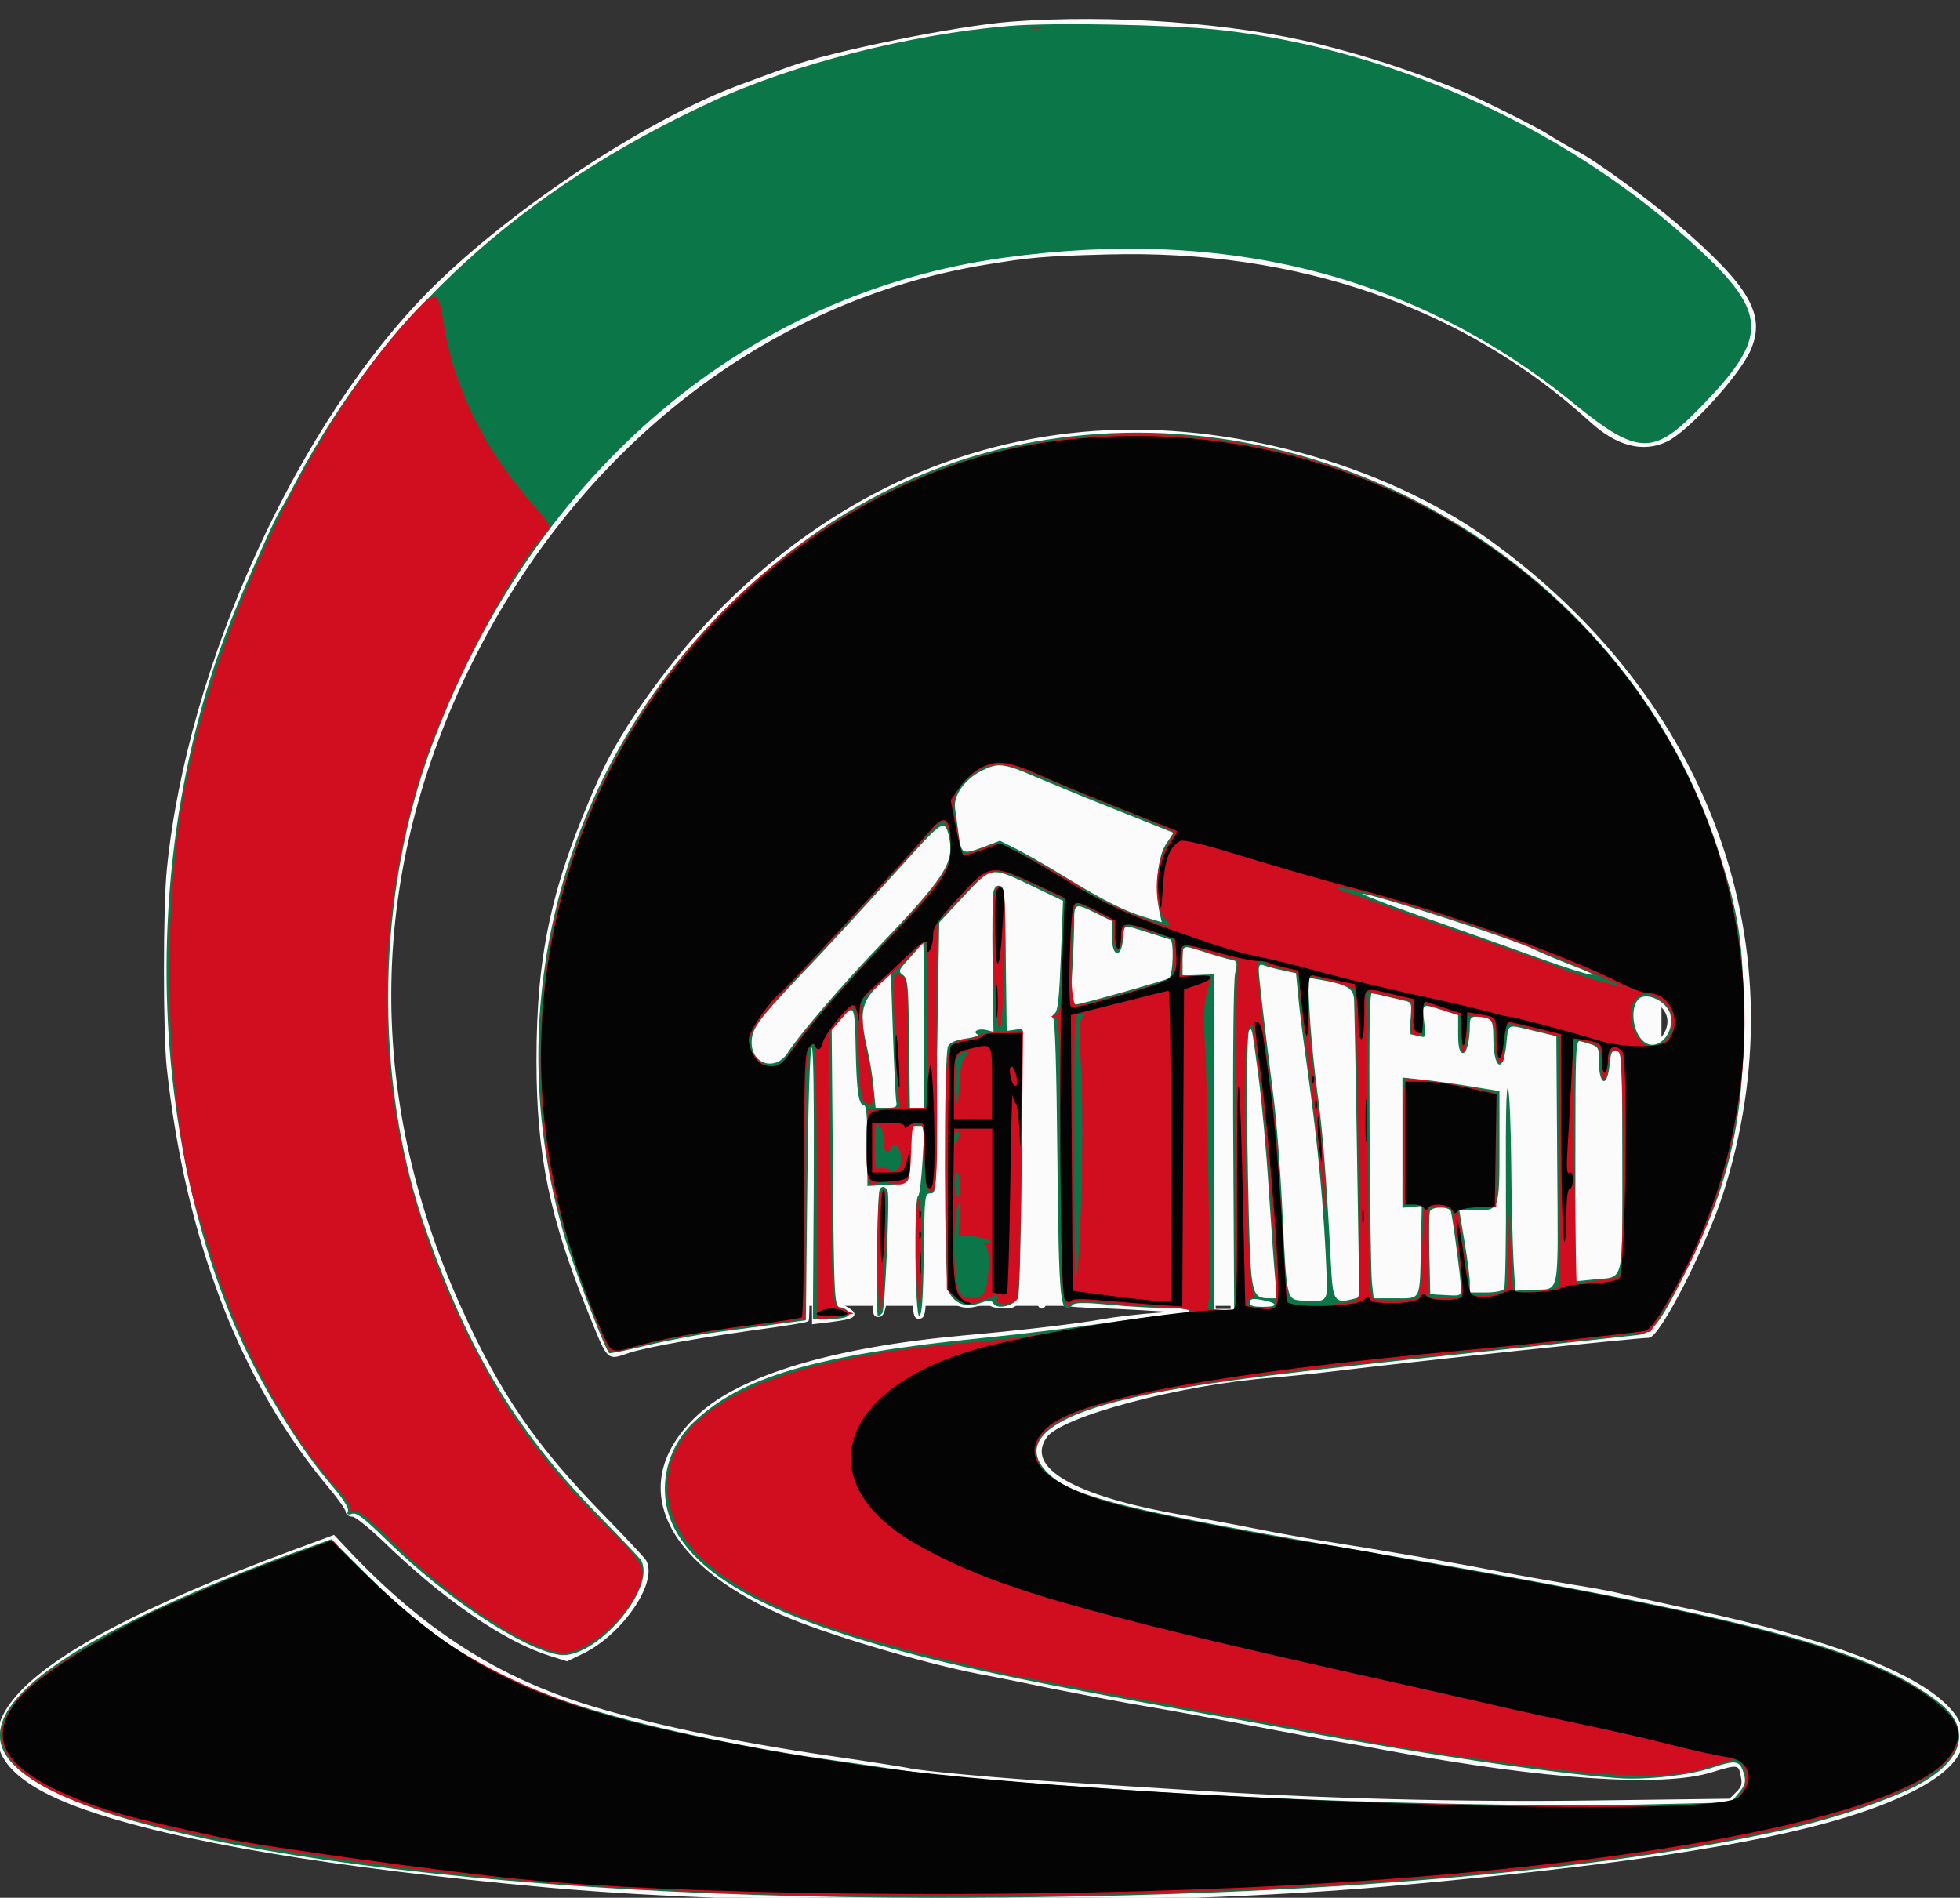 <?xml version="1.0" encoding="utf-8"?>
<!-- Generator: Adobe Illustrator 24.1.2, SVG Export Plug-In . SVG Version: 6.00 Build 0)  -->
<svg version="1.1" id="Layer_1" xmlns="http://www.w3.org/2000/svg" xmlns:xlink="http://www.w3.org/1999/xlink" x="0px" y="0px"
	 viewBox="0 0 668.6 647.4" style="enable-background:new 0 0 668.6 647.4;" xml:space="preserve">
<rect x="0" y="0" width="668.6" height="647.4" fill="#333333" stroke="none"/>
<style type="text/css">
	.st0{fill-rule:evenodd;clip-rule:evenodd;fill:#FBFBFB;stroke:#FBFBFB;stroke-width:0.725;}
	.st1{fill-rule:evenodd;clip-rule:evenodd;fill:#FBFBFB;stroke:#FBFBFB;}
	.st2{fill-rule:evenodd;clip-rule:evenodd;fill:#0B7647;}
	.st3{fill-rule:evenodd;clip-rule:evenodd;fill:#D10E20;}
	.st4{fill-rule:evenodd;clip-rule:evenodd;fill:#040405;}
</style>
<rect x="224.4" y="246.1" class="st0" width="342" height="199"/>
<path class="st1" d="M-225.6,311.9v540l540.3-0.3l540.3-0.3l0.3-539.8l0.3-539.8h-1081V311.9 M-225.1,312.4
	c0,297,0.1,418.4,0.3,269.7s0.1-391.7,0-540S-225.1,15.4-225.1,312.4 M-156.6,311.9v471h942v-942h-942V311.9 M344.9,7.9
	c-18.5,1.4-61.7,10.2-76,15.5c-3.9,1.4-10.6,3.9-15,5.5c-31.5,11.3-78.1,41.9-106,69.5c-45.5,45.1-83.6,128.4-90.5,198.3
	c-1.3,13.1-1.3,55.9,0,67.7c6.4,58.6,25.2,107.2,55.2,142.9c3.2,3.8,5.8,7.5,5.8,8.3c0,0.7,0.8,1.3,1.9,1.3s5.6,3.7,10.3,8.1
	c21,20.4,41.5,34.5,57.1,39.4l5.7,1.8l5.4-2.6c13.2-6.5,25.1-23.9,21.2-31c-0.5-0.9-6.7-7.5-13.9-14.9
	c-23.9-24.4-36.1-42.2-49.6-72.3c-32.7-73-31.3-148.1,4.1-219.5c36.5-73.6,100.9-123.7,175-136c15.7-2.6,19.8-3,42-3.6
	c65.1-1.8,122.1,18,165.1,57.2c9,8.2,17.7,10.5,25.7,6.7c7.2-3.4,24.5-22.3,28.3-30.9c5.2-11.9-0.2-21.2-24.7-42.4
	c-9.9-8.5-28.1-21.8-34.2-24.9c-2.6-1.3-7.1-3.9-9.9-5.7c-4.5-2.9-24.7-12.9-31.4-15.6c-16.6-6.6-30.8-11.2-46.5-15.1
	C421,8.3,379.1,5.3,344.9,7.9 M373.4,147.5c-47,3.3-89.8,23.4-126,59.2c-17,16.8-34.9,41.5-42.7,59.1c-16,35.9-21.2,59.4-21.2,96
	c0,32,4.5,53.7,17.6,85.8c6.9,16.9,5.9,15.9,13.5,13.4c6.1-2,25.2-5.4,48.8-8.6c6.3-0.9,11.7-1.8,12-2.1c0.3-0.3,0.4-20,0.3-43.7
	c-0.2-25.6,0.1-44.4,0.7-46.2c0.6-2,1,12.5,1,43.9l0.1,46.9l5.8-0.7c8.2-1,9.4-1.9,5.6-4.1l-3.1-1.8l-0.6-46.5l-0.6-46.5l2.7-3.3
	c1.5-1.8,2.9-3.3,3.3-3.3c0.3,0,0.9,7,1.2,15.6c0.4,10.5,1,15.9,1.8,16.4c0.8,0.5,1.1,4.4,1,12.8c-0.2,12.1,0.8,16.8,3.3,15.8
	c1.2-0.4,1.2,8.3,0.4,35.6c-0.2,7.3-0.1,7.8,1.8,7.5c2.3-0.3,3.8-16.3,3.3-34.8l-0.3-9.5l2.6-0.1c5.6-0.2,5.9-0.7,5.9-9.8
	c0-6.6,0.3-8.6,1.5-9c1.3-0.5,1.5,1,1.5,9.6c0,5.9-0.4,9.7-0.9,8.9c-1.6-2.5-2.2,4.9-2.1,25c0.1,20.3,0.2,21.1,2.6,20.2
	c1.1-0.4,1.4-4.4,1.4-20.9c0-19.3,0.1-20.4,1.9-20.4c2.9,0,3-1.3,3.3-48.8l0.3-44.3l8.2-8.7l8.2-8.7l4.8,1.3c2.6,0.7,8.1,3,12.2,5
	l7.5,3.8l-0.2,16.8c-0.2,17.6-0.5,19.3-3,21.3c-1.4,1.1-1.4,1.2,0.2,1.3c1.6,0,1.8,3,1.8,47.3c0,26,0.4,48.1,0.8,49.2
	c0.7,1.7,2.1,1.9,11.7,2.3c6,0.2,15.9,0.7,21.9,1.1l11,0.7l-11,0.8c-6,0.4-14.8,1.4-19.5,2.3c-8.5,1.5-27,3.7-47.3,5.5
	c-44,4-75.4,13.4-90,26.9c-24.1,22.3-12.8,49.2,28.3,67.4c14.5,6.4,47.9,16.4,67.5,20.2c4.4,0.8,15.9,3.1,25.5,5.1
	c9.6,1.9,24,4.7,32,6s24.8,4.5,37.5,6.9c12.7,2.4,24.8,4.7,27,5s10,1.7,17.3,3.1c53.5,9.9,93.8,12.6,110.3,7.4
	c9-2.8,9.7-2.7,10.5,1.6c0.6,3,0.3,4-1.7,6l-2.4,2.4l-46,0.6c-45,0.6-93.5-0.6-139.5-3.6c-8.5-0.5-26.3-1.7-39.5-2.5
	c-22.3-1.3-52-4-55.5-5c-0.8-0.2-12.8-2.1-26.5-4.1c-33.3-4.8-64.5-11.5-85-18.1c-30-9.7-54.7-25.8-79.2-51.7l-5.2-5.5l-14.3,5.3
	c-102.4,37.9-126.5,67.8-70.3,87.4c30.8,10.8,84.2,19.8,157.6,26.5c74.4,6.8,208.1,6.6,286.6-0.4c99.2-8.9,151-18.3,179-32.4
	c17.6-8.9,21.5-18.5,11.5-28.5c-11.6-11.6-40.8-22.6-85.6-32.3c-12.7-2.7-24.6-5.4-26.5-5.9s-9.3-1.9-16.5-3
	c-7.2-1.2-18.4-3.2-25-4.5c-12-2.4-37.8-6.9-57.5-10c-5.8-0.9-17-2.9-25-4.5s-18.8-3.6-24-4.5c-37.8-6.5-54.9-16.4-47.1-27.4
	c5.2-7.3,45.9-18.1,77.1-20.5c4.7-0.4,15.7-1.5,24.5-2.6c28.2-3.4,99.9-11,104-11c3.5,0,19-30.3,24.9-48.5
	c26.9-83.3-3.8-168.7-80.1-223.3C471.2,158.6,419.2,144.3,373.4,147.5 M334.6,263.5c-4.2,2.1-8.2,7.9-8.2,11.8
	c0,2.7,2,14.6,2.6,15.4c0.1,0.2,2.8-0.8,5.8-2.2l5.6-2.6l6.2,3.1c3.4,1.7,10.5,5.7,15.7,8.8c15.2,9.1,23.2,13.2,28.2,14.6l4.7,1.3
	l-0.7-2.7c-1.7-6.5-0.8-16.7,1.8-21.8l2.6-5l-13.6-5.3c-7.5-2.9-19.2-7.8-26.1-10.7C345.2,262,339.5,261,334.6,263.5 M295.6,309.1
	c-13.8,15-27.1,29.5-29.7,32.3c-7.8,8.3-8.5,9.4-8.5,14.1c0,3.5,0.5,4.7,2.5,5.9c3.7,2.4,5.6,1.5,10-4.7c6-8.3,16.8-20.8,29.7-34.4
	c12.8-13.4,21-22.9,22.7-26.2c1.9-3.7,1.3-14.3-0.8-14.3C321,281.9,309.4,294.1,295.6,309.1 M338.7,302.1
	c-0.4,0.7-0.7,12.1-0.6,25.3l0.2,24l-3.6-0.4c-3-0.4-3.5-0.2-3,1.2c0.5,1.2,0,1.6-1.6,1.6c-4.1,0-6.5,1.1-7.6,3.6
	c-1.8,4-1.5,78.4,0.3,82.9c1.9,4.6,5.4,6.2,10.6,4.8c2.2-0.6,4.2-0.7,4.5-0.2c0.3,0.5,2.3,0.9,4.4,0.9c6.6,0,6.4,1,6.8-50.4
	l0.3-45.9l-2.6,0.6l-2.6,0.6v-23.8c0-24-0.3-26.2-3.6-26.2C340.1,300.9,339.2,301.4,338.7,302.1 M367.1,318.1
	c-1.3,16.1-0.9,23.9,1.1,23.4c1-0.2,8.4-2.2,16.5-4.3l14.8-3.8v-6.2c0-6.2,0-6.2-3.2-6.9c-1.8-0.4-5.1-1.5-7.5-2.5l-4.3-1.8l0,2.2
	c0,4.5-1.2,6.7-3.5,6.7c-2.1,0-2.2-0.4-1.8-4.8l0.5-4.8l-5.1-2.7C367.6,308.9,367.8,308.8,367.1,318.1 M487.4,312.8
	c3,1,12.6,4.4,21.3,7.5c15.4,5.5,18.9,6.6,15.6,4.6c-2.6-1.5-35.1-12.7-38.9-13.3C483.2,311.2,484,311.6,487.4,312.8 M312.4,325.4
	c-1.2,1.9-3,4.1-4.1,4.9c-1.9,1.3-1.9,1.4-0.1,1.9c2.5,0.7,3.2,6.5,3.2,28.5c0,15.8,0.2,17.3,1.8,17.2c1.6,0,1.8-2,1.8-28
	c0-15.4-0.1-28-0.2-28C314.6,321.9,313.6,323.4,312.4,325.4 M404.4,326.2c0,1.4-0.3,3.2-0.6,4.1c-0.5,1.3,0.3,1.6,5,1.6h5.6
	l0.2,24.8c0.1,13.6,0,39.5-0.1,57.5l-0.3,32.8h6.1l-0.5-52.8c-0.3-30.3-0.1-55.6,0.4-59.4l0.9-6.7l-6.1-1.6
	C403.6,323.4,404.4,323.4,404.4,326.2 M429.9,332.2c0.3,1.7,1.2,9.4,2.1,17.1c0.9,7.7,2.2,18,3,23s2.1,22.3,3,38.5s1.7,30.1,2,30.8
	c0.8,2.2,12.5,1.7,12.5-0.5c-0.1-17.2-4.5-63.6-7.7-81.8c-0.9-5-1.9-12.8-2.2-17.4c-0.7-9.2-0.4-8.8-8.4-11.3l-4.8-1.5L429.9,332.2
	 M299.2,337.6c-4.9,5.1-5.3,7.3-3,18.4c1.1,5.2,2.3,12.3,2.7,15.7c0.7,6,0.8,6.3,3.6,6.3h2.9l-0.5-8.3c-0.3-4.5-0.8-14.5-1.2-22.1
	l-0.7-13.8L299.2,337.6 M447.7,347c0.3,7.4,1.5,20.6,2.7,29.4c2,15.8,3.4,31.7,4.6,54.8l0.6,11.8h6.8V411c0-17.5-0.3-41.3-0.7-52.9
	l-0.7-21l-5.6-1.3c-3.1-0.7-6.2-1.5-7-1.8C447.3,333.6,447.2,335.7,447.7,347 M467.7,374.3c0.4,19.3,0.7,42.4,0.7,51.4l0,16.3h14.7
	l0.6-6.1c0.4-3.4,0.6-10.2,0.6-15.1c0-8.9,0-9-2.4-8.4c-4.4,1.1-4.7-0.6-4.4-23.5l0.3-21.4l5.5,0.2c3,0.1,10.6,1,16.8,1.9l11.3,1.7
	l-0.3,20.6l-0.3,20.6l-6.3,0.3c-6,0.3-6.3,0.4-5.8,2.5c0.3,1.2,1.3,7.3,2.3,13.5l1.8,11.3h4.8c5.8,0,5.1,4.6,5.2-37.7
	c0.1-29.8,0.4-34.8,2.3-33c0.4,0.4,1,16.2,1.3,35.1s0.9,34.7,1.2,35c0.3,0.3,3.4,0.2,6.9-0.2l6.4-0.8v-83.8l-7.4-1.8
	c-9-2.2-9.1-2.1-9.1,5.2c0,6.1-0.8,7-4,5c-1-0.6-1.6-3.2-1.9-7.9c-0.4-6.6-0.5-7-3-7.5c-3.3-0.6-3-1.1-3.8,6.2
	c-0.6,5.6-0.9,6.2-2.8,5.9c-1.9-0.3-2.1-0.8-1.8-6.5c0.4-6.9,0.2-7.1-7.6-8.6l-3.3-0.6v11.2l-2.8-0.7c-3.9-1-4.6-2-3.3-4.5
	c2.7-5,1.1-7.2-6.4-9l-6.9-1.7L467.7,374.3 M558.3,343c-2.2,4,1.8,12.9,5.7,12.9c2.5,0,5.3-3.9,5.3-7.4
	C569.4,342.3,560.9,338.2,558.3,343 M426.8,395.6c0.4,46.2,0.4,46.2,5.3,46.2h2.5l-0.6-8.3c-0.3-4.5-1.3-18.6-2.2-31.3
	c-0.9-12.7-2.4-29.1-3.5-36.5l-1.9-13.5L426.8,395.6 M538.3,396.1c0.2,22.1,0.5,40.4,0.7,40.6c0.6,0.6,11.9-1.9,12.9-2.9
	c1.1-1.1,2.2-68.3,1.1-72.5c-1-3.9-2.3-2.8-3.1,2.5c-1.2,8.5-3.9,7.9-5-1.1c-0.7-5.6-1.7-6.8-6-6.8
	C538.2,355.9,538,369.6,538.3,396.1 M488.4,427.4v14.5h4c5.3,0,5.5-0.8,4-13.8c-1.7-15.1-1.8-15.2-5.2-15.2h-2.9V427.4 M354.4,444.4
	c0,0.8,0.5,1.5,1,1.5s1-0.7,1-1.5s-0.5-1.5-1-1.5S354.4,443.5,354.4,444.4 M428.4,444.9c0.8,0.5,2.6,0.9,4,0.9l2.5-0.1l-2.5-0.8
	C428.6,443.6,426.5,443.6,428.4,444.9"/>
<path class="st2" d="M343.9,8.9c-33.4,2.8-73.5,13-100.9,25.7c-65.4,30.2-111.7,72.5-142.1,129.8c-2.6,5-5.1,9.5-5.5,10
	c-1.4,1.9-11.3,24.1-16.5,37C50,283.7,49.4,373.9,77.5,445.9c8.2,21.1,22.2,44.9,35.3,60.4c4.3,5,6.3,8.2,5.9,9.2
	c-0.5,1.2-0.1,1.4,1.4,0.9c1.6-0.5,4,1.4,11.7,8.9c20,19.6,46.3,37.2,58.9,39.2c12.3,2,33.8-23.1,27.8-32.5c-0.5-0.7-6.5-7-13.3-14
	c-28.5-28.9-45-56-59.9-98.3c-18.1-51.5-17.1-115.3,2.7-167.2c35.1-92,106.6-152.5,194.6-164.6c76.1-10.5,140.8,6.1,194.6,50
	c21,17.1,26.7,17.4,41.4,2.5c25.8-26,25.3-33.7-3.4-59.3c-43.3-38.6-101.8-64.6-159.3-70.9C398.7,8.4,358.6,7.6,343.9,8.9
	 M361.1,149.4c-42.8,5.8-80.2,25-113.8,58.4c-56.6,56.3-77.4,138.1-54.5,214.8c3.1,10.3,13.5,37.5,15,39c0.2,0.2,5.8-0.9,12.3-2.5
	c6.5-1.6,17.7-3.8,24.8-4.7c7.1-1,16.8-2.2,21.5-2.9l8.5-1.1l0.5-46.5c0.3-28.4,0.9-46.5,1.5-46.5c0.6,0,0.8,17.5,0.7,46.3
	l-0.3,46.3l4.3,0c6.5,0,9.1-0.9,7.7-2.6c-0.6-0.8-1.8-1.4-2.5-1.4c-2.2,0-2.3-2.1-2.7-49.6l-0.4-45.1l3.3-3.8
	c4.4-5.1,4.6-4.7,4.9,10.5c0.3,14.3,1,19,2.8,19c0.8,0,1.2,3.9,1.2,13.8v13.8l6.5-0.4c8.5-0.5,8,0.2,8-10.7c0-9.4,0-9.4,2.5-9.4h2.5
	l-0.7,11.8c-0.4,6.5-1,11.9-1.5,12.1c-1.5,0.6-1.1,41.4,0.4,40.9c0.9-0.3,1.3-5.6,1.5-21.1c0.3-19.8,0.3-20.7,2.3-20.7
	c1.9,0,2-0.8,2.1-23.8c0-13.1,0.3-33.9,0.5-46.2l0.4-22.4l8.3-8.9c9.8-10.5,9.1-10.4,24.5-3l9.4,4.5l-0.7,18.7
	c-0.6,14.8-1,18.9-2.2,19.8c-0.8,0.6-1,1.3-0.5,1.5c0.7,0.2,1.2,16.7,1.5,47.5c0.5,50.3,0.9,54.6,5.3,50.3c0.8-0.8,4.4-0.8,12.5,0
	c6.3,0.6,14.8,1.1,19.1,1.1c10.1,0,10.8,1.5,1,2.4c-4.2,0.4-15.2,1.8-24.2,3.1c-9.1,1.3-25.7,3.4-37,4.5
	c-59.3,5.9-85.1,13.5-101.4,29.6c-9.1,9.1-11.8,23.1-6.5,34.4c10.4,22.4,49,38.9,125.9,54c14,2.8,57.1,10.8,69.5,12.9
	c2.8,0.5,11.1,2,18.5,3.4c41.2,7.8,86.1,14.4,108.5,16.1c9.6,0.7,24.6-1,32.2-3.6c7.4-2.5,9.1-2.4,10.3,0.7c1.4,3.8,1.2,5-1.5,8.2
	l-2.5,3l-31.3,0.7c-40.9,0.9-118.5-1.2-166.3-4.4c-58.8-4-70.1-5-86.5-7.5c-5.2-0.8-17.6-2.6-27.5-4c-9.9-1.4-29.3-4.9-43-7.9
	c-55.8-12.1-80.6-24.4-111.9-55.8l-10.9-10.9L96,531.2C26.3,557.5-6.1,579.8,0.9,596.6c12.2,29.1,148.1,50.8,318.5,50.8
	c119.3,0,221.6-8.1,288-22.9c15.8-3.5,31.4-8.5,42.8-13.6c19.3-8.7,23.6-20.7,10.9-30.4c-23.8-18.2-64.4-28.8-196.7-51.5
	c-78-13.4-97.8-18.2-106.1-25.7c-10.9-9.8-2.8-18.7,23.1-25.3c19.4-4.9,43.4-8.3,111.5-15.5c42.1-4.5,61.9-6.6,66-7.1
	c4.9-0.6,7.7-4.4,16.8-22.9c14.2-28.9,19.2-50.6,19.1-84c0-26.4-1.5-36.4-8.7-58.5C556.2,197.1,458.5,136.1,361.1,149.4
	 M334.9,262.9c-5.9,3-9.8,8.6-9.1,13c0.3,1.9,0.8,5.9,1.2,8.8c0.9,6.7,1.3,6.9,8.3,4.3l5.8-2.2l5.4,2.7c3,1.5,10.4,5.7,16.4,9.4
	c13.9,8.5,20.5,11.8,27.7,14l5.7,1.7l-0.7-3.1c-1.7-7.8-0.8-18.9,2-23.3l2.7-4.1l-3.7-1.5c-2-0.8-10.5-4.2-18.8-7.5
	c-8.3-3.3-19.4-7.9-24.6-10.1C342.3,260.3,340.5,260.1,334.9,262.9 M311.4,291.1c-21.1,23.2-28,30.8-39.4,42.7
	c-13.4,14.2-15.6,17.2-15.6,21.8c0,7.7,8.3,9.9,12.4,3.4c3.6-5.7,18.4-23,30.5-35.6c22.9-23.9,26.3-29.1,24.5-37.6
	C322.5,279.5,321.6,279.9,311.4,291.1 M338.9,304.1c-0.3,1.3-0.5,12.6-0.3,25.1l0.3,22.8l-2.3-0.6c-2.7-0.7-5,0.4-3.2,1.5
	c0.7,0.4-1.1,1-3.9,1.4c-3.5,0.5-5.4,1.3-6.1,2.6c-1.5,2.9-1.4,80.2,0.2,83.6c1.9,4.2,5.8,5.7,10.5,4.1c3.4-1.2,4-1.2,4.8,0.1
	c1.4,2.2,7.4,0.7,8.4-2.2c0.5-1.2,1-22.3,1.2-46.9l0.3-44.7l-2.7,0.4l-2.7,0.4l-0.3-24.6c-0.2-22.3-0.4-24.6-2-24.9
	C340.1,301.9,339.3,302.6,338.9,304.1 M473.4,308.5c5.2,1.9,15.3,5.5,22.5,8s20.6,7.3,29.8,10.6c17.2,6.2,24.4,7.5,9.5,1.8
	c-4.6-1.8-9.9-4-11.8-5c-6.8-3.4-55.5-19.2-58.7-19C464.3,304.9,468.2,306.5,473.4,308.5 M366.4,315.2c0,3.5-0.3,11.2-0.7,17.1
	l-0.7,10.8l3.4-0.7c5.4-1.2,29.9-8.2,30.4-8.7c1.4-1.4,1.7-12.8,0.4-13.2c-2.7-0.8-5.3-1.7-8-2.5c-8.3-2.7-7.8-2.8-8.1,2.1
	c-0.5,7-3.8,6.6-3.8-0.5v-5.4l-5.5-2.7C366.5,307.9,366.4,308,366.4,315.2 M314.4,321.6c0,0.4-1.8,2.8-4.1,5.2
	c-3.8,4.2-4,4.5-2.3,5.8c1.7,1.2,1.9,3.4,2.1,23.3l0.3,22h4.9v-28.5c0-15.7-0.2-28.5-0.5-28.5S314.4,321.2,314.4,321.6 M403.4,327.8
	v5l5.3-0.2l5.3-0.2v114.5h7l-0.3-55.2c-0.2-31.5,0.1-57,0.6-59.5c0.9-4.2,0.8-4.4-1.7-4.9c-1.4-0.3-5.3-1.4-8.6-2.5
	C403.1,322.3,403.4,322.1,403.4,327.8 M429.4,330.9c0,2.3,1.8,17.8,5,43c1.1,8.5,2.4,25.7,3,38.2c1.5,31.5,1.4,31.2,6.9,31.6
	c8.2,0.6,8.6,0.2,8.3-7.5c-0.9-23.1-2.8-44.3-6.8-72.8c-1.3-9.3-2.7-20.2-3-24.2l-0.7-7.2l-4.6-1c-2.5-0.5-5.4-1.3-6.4-1.7
	C429.8,328.8,429.4,329.2,429.4,330.9 M299.2,336.6c-5.5,5.5-6.1,9.5-3.3,21.4c0.8,3.5,1.8,9.3,2.1,13.1l0.7,6.8h3.7
	c3.3,0,3.7-0.2,3.3-2.3c-0.2-1.2-0.7-11.6-1.1-23l-0.7-20.8L299.2,336.6 M446.8,346.4c0.4,7.1,1.6,19,2.6,26.4
	c1.8,12.6,3.1,29.7,4.6,58.2c0.6,12.7,1.2,13.7,7.3,12.2l2.4-0.6l-0.8-49.1c-0.4-27-0.9-50.7-1-52.6c-0.2-3.8-2.6-5.2-11.7-6.7
	l-4.1-0.7L446.8,346.4 M467.2,385.6c0.1,25.7,0.5,49.1,0.8,52l0.6,5.3h7.4c8.9,0,8.3,1.2,8.7-18l0.3-13.5l-3.3,0.3l-3.3,0.3v-44.4
	l6.8,0.7c3.7,0.4,11.1,1.4,16.5,2.3l9.8,1.6v18.4c0,22.1,0,22.3-7.9,22.3h-5.8l1.8,10.8c1,5.9,1.8,12.2,1.8,14l0,3.2h5.4
	c3.3,0,5.8-0.5,6.3-1.3c0.4-0.7,0.7-16.8,0.6-35.8c-0.1-21.4,0.1-33.7,0.7-32.5c0.5,1.1,1,12.6,1.1,25.5s0.5,28,0.8,33.5l0.6,10
	l5.5-0.3c10-0.6,9.1,4.4,8.8-43.9l-0.3-42.6l-7.9-1.9c-9.3-2.2-8.4-2.7-9.2,5c-1.1,10.1-4.4,8-4.4-2.8c0-6.2-0.7-7-5.6-7
	c-2,0-2.4,0.5-2.4,2.8c0,5.8-1.2,10.1-2.6,9.6c-1-0.4-1.4-2.4-1.4-6.7v-6.2l-5.3-1.7c-7.2-2.3-7-2.4-6.3,3.9c0.6,5.5,0.6,5.6-1.6,5
	c-1.3-0.3-2.5-0.6-2.9-0.6c-0.3,0-0.4-2.5-0.1-5.5c0.4-5.3,0.4-5.5-2.4-6.1c-2.1-0.5-4.3-1-6.4-1.5c-1.9-0.5-4-0.9-4.5-0.9
	C467.2,338.9,467,354.8,467.2,385.6 M558.7,341.1c-3,3.7-1.3,12.6,2.9,14.8c4.5,2.4,9.7-3.8,8.2-9.8
	C568.6,341.4,561.1,338,558.7,341.1 M426.1,351.5c-0.9,0.9-0.9,31.3-0.1,63.4c0.7,26.7,1.1,28,7,28h2.6l-0.6-6.8
	c-0.4-3.7-1.3-17.3-2.2-30.3c-0.8-12.9-2.4-30.3-3.5-38.5C427,350,427.1,350.5,426.1,351.5 M537.4,395.9v41.2l6-0.6
	c10.9-1.1,10,2.7,10-40.1c0-35.7-0.1-37.4-1.9-37.8c-1.6-0.4-2,0.2-2.4,4.4c-0.8,8.4-3.7,7.4-3.7-1.3c0-4.9,0.2-4.7-6.3-6.5
	C537.5,354.8,537.4,357.2,537.4,395.9 M300,406.1c-0.8,2.6-1.3,42.8-0.5,42.8c0.4,0,1.1-0.5,1.5-1c0.9-1.4,2.6-39.6,1.8-41.5
	C302.1,404.5,300.5,404.4,300,406.1 M487.8,413.2c-0.3,0.7-0.4,7.4-0.2,14.8l0.3,13.5l5.3,0.3c4.9,0.3,5.2,0.2,5.2-2
	c0-3-2.9-24.9-3.5-26.6C494.3,411.5,488.5,411.5,487.8,413.2 M426.4,444.3c0,1.2,1.1,1.5,4.7,1.5c5.3,0,4.8-1.4-1-2.4
	C427.2,442.9,426.4,443.1,426.4,444.3"/>
<path class="st3" d="M351.7,9.6c1,0.3,2.5,0.3,3.5,0c1-0.3,0.2-0.5-1.8-0.5S350.7,9.3,351.7,9.6 M143.2,104.6
	C108.4,140.3,73.6,212,62.8,269.9c-8.3,44.6-6,111.6,5,145.1c0.3,0.8,2.4,7.5,4.7,14.8c8.9,28.5,25.9,59.8,41.9,77.4
	c2.8,3,5,6.3,5,7.2c0,1.1,0.5,1.5,1.6,1.1c1.1-0.4,4.6,2.4,11.3,9c21.1,20.9,49,39.3,59.8,39.3c9,0.1,24.1-14,26.9-25.1
	c1-4-1.4-7.7-12.1-18c-15.1-14.6-29.4-32.5-37.9-47.4c-38.4-66.9-47.1-136.7-25.9-207.7c7.7-25.8,30-69.5,42.6-83.3
	c2.6-2.8,2.6-2.6-4.4-10.7c-16.6-19.1-26.9-40.4-30.1-62.2C149.7,99.9,148.5,99.1,143.2,104.6 M371.4,148.8
	c-85.5,7.2-158.4,71.6-181,160.1c-7,27.5-8,65.8-2.3,93.9c3,14.8,16.8,54.7,20.2,58.3c0.4,0.4,2.9,0,5.7-0.8
	c9.7-2.9,22.7-5.5,38.3-7.4c8.6-1.1,17.2-2.2,19-2.5l3.3-0.6v-45c0-43.5,0.3-48.9,3-48.9c0.6,0,1,17.5,1,47v47l2.3-0.1
	c1.2,0,4-0.4,6.3-0.9l4-0.8l-3.3-1.4c-4.3-1.8-4,1.2-4.6-49.8l-0.5-44.4l4.1-4.9c5.3-6.3,5.4-5.9,6,12.6c0.5,14.8,0.9,16.6,4.3,16.6
	c1.2,0,0.3-10.2-1.7-18.5c-0.7-2.8-1.2-7.8-1.3-11.3l-0.1-6.3l5.5-4.6c3-2.5,7.9-7,10.8-9.9c2.9-2.9,5.4-5.3,5.5-5.3
	c0.1,0,0.3,12.8,0.5,28.5l0.2,28.5h-7v-22c0-20.7-0.1-22-1.9-23c-1.4-0.7-2.1-0.7-2.6,0.1c-0.7,1.1,0.2,28.7,1.2,39.1l0.6,5.7
	l-5.4,0.3l-5.4,0.3l-0.3,10c-0.4,13.3,0.2,16.9,2.8,15.5c1.1-0.6,3.1-0.8,4.5-0.4c6.5,1.6,7.4,0.3,7.7-10.3c0.3-9,0.4-9.7,2.3-9.7
	c1.9,0,2,0.8,2.3,11.2c0.2,8.4,0.6,11.3,1.7,11.7c2.4,0.9,2.8-4.6,2.5-35.8c-0.2-16.5-0.2-35.9-0.1-43l0.2-13l8.6-8.9
	c10.2-10.5,10.2-10.6,25.5-3.4l9.6,4.5l-0.4,15.4c-0.6,20.1-1,23.6-3.2,24.2c-1.6,0.4-1.6,0.5,0,0.6c1.6,0.1,1.7,3.5,2,48.1
	c0.3,49,0.5,52.1,4,49.3c0.8-0.6,3.8-0.7,8.3-0.2c3.8,0.4,12.8,1.1,19.8,1.5c14.3,0.8,17.1,2,7,2.9c-6.3,0.6-27.7,3.7-48.8,7
	c-5,0.8-15.1,1.9-22.5,2.5c-69.1,5.6-104,23.2-101.8,51.4c1.5,18.2,19.7,33.3,55.1,45.5c15,5.2,50,14.2,68.2,17.6
	c7.7,1.4,22.3,4.2,32.5,6.1s22.1,4.1,26.5,4.9c14.8,2.6,51.9,9.6,59,11c3.8,0.8,21.6,3.6,39.5,6.1c40.3,5.8,60.2,6.5,73,2.5
	c4.1-1.3,8.2-2.5,9.1-2.8c5.2-1.5,6.8,8.8,2,12.8l-2.9,2.4l-49.9,0.2c-47.6,0.2-101.8-1.3-139.9-3.9c-46-3.1-54.1-3.8-75.5-5.9
	c-31.6-3.1-84.8-12.1-108-18.2c-42.3-11.2-72.9-28.8-97-55.7l-6.1-6.8l-17.7,6.7c-16.2,6.1-21.3,8.2-38.4,15.6
	c-6.7,2.9-25,12.6-32.8,17.4c-41.1,25.3-29.2,45.1,35.9,59.4c40.1,8.8,102.1,16.9,150.1,19.5c45.4,2.5,65,3,110.5,3
	c188.4,0,333.9-21.4,346.2-50.8c2.1-5,0.8-8.5-5.1-13.9c-20.6-18.8-70.1-31.4-225.6-57.7c-63.5-10.7-83-17.6-83-29.3
	c0-14.9,33.2-22.5,149.5-34.3c16.5-1.7,36.7-3.8,45-4.8l15-1.8l5-8c28.3-45.6,35-105.6,17.5-157.8
	C555.9,200.2,465.2,140.9,371.4,148.8 M333.3,263.1c-7,4.7-9.1,9.4-7.5,16.2c0.8,3.3,1.5,7.2,1.5,8.7c0,3.8,1.2,4.1,6.5,1.8
	c2.6-1.1,5.7-2,6.9-2c2,0,25.3,12.6,28.7,15.5c3.6,3.2,25.3,12.5,29.1,12.5c0.8,0,0.5-0.7-0.8-2c-4.3-4-4.1-18.4,0.3-25.3
	c1.3-2,2.4-4.1,2.4-4.5c0-0.4-7.3-3.7-16.3-7.2c-8.9-3.5-21.3-8.6-27.6-11.3C343.4,260.1,338.6,259.6,333.3,263.1 M314.9,286.6
	c-6.9,7.9-21.1,23.3-41.6,45.3c-19,20.3-20.5,23.4-14.6,29.7c3.6,3.9,7.5,2.7,11.3-3.4c3.5-5.6,12.8-16.4,30.9-35.8
	c23.9-25.6,26.3-29.9,22.5-39.9C322,278.8,321.5,279.1,314.9,286.6 M339,306.4c-1.2,7.7,0.5,44.5,2,44.5c1.3,0,2.6-40.9,1.4-45.9
	C341.4,300.8,339.7,301.5,339,306.4 M457.4,303.6c5.3,2,40.1,14.3,53,18.7c8.5,2.9,18.3,6.5,21.8,7.9c3.5,1.4,8.9,3.3,12,4.1
	c3.1,0.8,6.6,1.7,7.7,2.1c5.8,1.8-7.7-4.4-21.8-10.1c-23.3-9.4-32.1-12.4-61.2-20.9C462,303.2,453.1,301.9,457.4,303.6 M366.1,313.1
	c-1.4,11.4-0.8,29.8,1,29.8c2.2,0,11.8-2.5,23.6-6.1l9.8-3v-13.5l-7.3-2.3c-4-1.3-7.8-2.5-8.4-2.8c-0.7-0.3-1.4,1.3-1.8,4.1
	c-0.9,6.1-3.1,6-3.1-0.2v-4.8l-6-3.2C366.3,307.1,366.8,307,366.1,313.1 M403.4,325.2c0,1.7-0.3,4.2-0.6,5.4
	c-0.6,2.1-0.3,2.3,5.1,2.3c5.1,0,5.6,0.2,5,1.8c-2.1,5.2-2.6,10.6-1.9,21.3c0.4,6.3,0.9,24.1,1.1,39.5c0.2,15.4,0.5,31.6,0.6,36
	c0.1,4.4,0,9.6-0.3,11.5l-0.5,3.5l4.8,0.3l4.8,0.3v-56.9c0-31.3,0.3-58.3,0.6-60.1c0.5-2.7,0.3-3.1-1.5-3.1c-1.1,0-5.5-1.1-9.6-2.4
	l-7.5-2.4L403.4,325.2 M429.1,328.6c-0.6,0.9,2.8,32.2,4.8,45.3c0.8,5.2,2.2,21.7,3,36.5c0.8,14.8,1.8,29,2.2,31.4l0.6,4.4l8.6-0.7
	c13.9-1.1,14.9-1.4,15.3-4.4c0.5-4-0.8-103.2-1.5-103.8c-0.4-0.4-14.1-4.3-15.5-4.4c-0.9-0.1,0,22.4,1.3,31.5
	c2.7,19.5,4.4,37.8,4.3,44c-0.1,4.4-0.3,5-0.5,2c-1.2-13-5.6-50.4-6.8-58c-0.8-5-1.5-11.6-1.5-14.7c0-6.2,0.1-6.1-7.3-7.4
	c-2.1-0.4-4-1.1-4.3-1.6C431.2,327.7,429.7,327.6,429.1,328.6 M466.6,389.9c0.3,44.9,0.5,52.2,1.8,53.1c1.5,1,14.6,0.7,15.6-0.4
	c0.3-0.3,0.8-7.5,1.1-16.1l0.6-15.5l-3.4-0.3l-3.4-0.3l-0.3-16c-0.2-8.8,0-18.4,0.3-21.3l0.6-5.3l5.2,0.6c8.1,0.9,17.8,2.5,21.9,3.6
	l3.8,1v38.9h-6.5c-3.6,0-6.5,0.4-6.5,0.9c0,0.5,0.9,6.9,2,14.3c1.1,7.3,2,13.7,2,14.1c0,1.1,7.4,0.9,10.4-0.2c2.6-1,2.6-1,2.7-14.3
	l0.2-13.3l0.7,13.5c0.4,7.4,0.7,13.7,0.8,13.9c0.3,0.7,14.5-0.8,15.3-1.7c0.5-0.5,0.7-19.9,0.6-43.2l-0.3-42.3l-8.5-2.3
	c-4.7-1.3-8.8-2.3-9.3-2.3c-0.4,0-0.8,3.1-0.8,6.9c0,5.8-0.3,6.9-1.5,6.4c-1.1-0.4-1.5-2.2-1.5-6.8c0-7-0.8-8.2-6-8.7l-3.5-0.3
	l-0.3,6.3c-0.4,8.2-2.2,8.1-2.2,0v-6.3l-6.5-2.1l-6.5-2.1v5.4c0,4.8-0.2,5.4-2,5.4c-1.8,0-2-0.6-1.8-5.7l0.3-5.7l-5.3-1.2
	c-2.6-0.6-5.2-1.2-7.8-1.8l-2.6-0.6L466.6,389.9 M558.1,340.7c-4.2,4.6-0.3,16.2,5.3,16.2c8.3,0,9.9-12.4,2-16.5
	C561.6,338.4,560.1,338.5,558.1,340.7 M366.4,391c0,24.8,0.2,45,0.5,44.7c1.7-1.7,3-52.5,1.8-72.8c-0.7-11.5-0.5-14.7,0.5-15.8
	c1.1-1.1,1-1.3-0.7-1.3C366.4,345.9,366.4,346,366.4,391 M425.1,356.6c-1.4,14.5,0.5,81,2.4,84.5c0.7,1.2,0.6,1.7-0.3,1.5
	c-0.7-0.1-1.4,0.5-1.6,1.5c-0.3,1.5,0.4,1.8,4.7,1.8h5.1l0-5.3c0-11-4-61.9-6-75.3c-1.1-7.7-2-14.3-2-14.8c0-0.4-0.4-0.8-0.9-0.8
	C426.1,349.9,425.4,352.9,425.1,356.6 M334.2,353.1c-0.1,0.4-2.3,1.1-4.7,1.5c-7.2,1.2-7.1,0.3-6.8,45.6l0.3,39.8l2.8,2.4
	c3.3,2.8,5.1,3,10,0.9c2-0.8,3.9-1.5,4.2-1.5c0.4,0,0.4,0.7,0.1,1.5c-0.9,2.3,5.9,2.1,7-0.3c0.5-1,1.1-21.9,1.4-46.5l0.5-44.8
	l-7.2,0.3C337.7,352.2,334.3,352.7,334.2,353.1 M537,396c0.4,22.8,0.7,41.4,0.8,41.5c0.5,0.5,14-1.6,14.6-2.2
	c1.7-1.7,1.6-75.3,0-76.4c-2.5-1.6-3.5-0.5-3.8,4.1c-0.5,6.7-2.2,7.3-2.2,0.7c0-6.3-1-7.6-6.4-8.5l-3.6-0.6L537,396 M326.6,360.6
	c-1.1,2-1.3,16.5-0.3,15.8c0.4-0.2,0.8-3.5,1-7.2c0.2-4.5,0.8-7.4,1.9-8.6c1.5-1.6,1.5-1.8,0-1.8
	C328.2,358.9,327.1,359.7,326.6,360.6 M298.4,390.9c0,7.2,0.2,8.2,1.6,7.6c0.9-0.3,2.2-0.2,2.9,0.4c2.2,1.8,4.5,0,4.5-3.5
	c0-3.7-2.4-6.6-3.4-4c-1.1,2.9-2.6,1.5-2.6-2.4c0-2.2-0.6-4.4-1.5-5.1C298.6,382.8,298.4,383.7,298.4,390.9 M325.5,388.6
	c0.1,2.4,0.2,2.5,0.9,0.8c1.2-2.7,1.2-3.5,0-3.5C325.9,385.9,325.4,387.1,325.5,388.6 M325.6,403.1c-0.1,1.8,0.2,3.9,0.8,4.8
	c0.7,1.1,1,0.2,1-3.3C327.4,399.3,325.9,398.1,325.6,403.1 M300,408.1c-1,3.7-0.7,40.3,0.3,39.2c1.3-1.4,2.6-41.5,1.3-41.5
	C301.1,405.9,300.4,406.9,300,408.1 M312.5,424.6c0,8.7,0.4,17.5,0.9,19.8c0.6,2.7,0.9-2.5,0.9-15.8c0.1-12.6-0.2-19.8-0.9-19.8
	C312.8,408.9,312.4,414.7,312.5,424.6 M325.9,416.4c-1,9-0.1,22.9,1.5,24.9c1.6,1.9,6.4,2.1,8,0.2c1.8-2.2,2.6-14.3,1.1-16.1
	c-1-1.2-1-1.5,0.1-1.5c3.4,0-1-1.9-5.1-2.2l-4.5-0.3l0.3-5.8C327.7,407.8,326.7,408.3,325.9,416.4 M487.4,427.4v15.5h11v-5
	c0-2.7-0.5-8.3-1.1-12.3c-0.6-4-1.3-8.7-1.5-10.5c-0.4-3-0.7-3.3-4.4-3.3h-4V427.4"/>
<path class="st4" d="M359.9,150.5c-62.5,7.9-122.9,53.2-153.1,114.9c-29.3,59.8-29.6,126.3-1.1,189.8c2.8,6.3,3,6.4,10.3,4.3
	c8.7-2.6,23.8-5.4,40.5-7.5c8.9-1.1,16.6-2.3,17-2.6c0.5-0.3,0.8-20.6,0.8-45.3c0-39.1,0.2-45,1.6-46.7c1.1-1.4,1.7-1.6,2.1-0.7
	c0.8,2,2.1,1.5,2.7-1.1c0.7-3,8.6-12.7,10.2-12.7c0.7,0,1.4,1.5,1.7,3.3c0.3,2.8,0.4,2.7,0.6-1c0.1-3.7,0.8-4.8,4.8-8.5
	c2.6-2.3,7.5-6.8,10.8-10c6.9-6.4,7.5-6.7,7.5-3.5c0,1.8,0.2,2,1,0.8c0.5-0.8,1-3,1-4.9c0-2.8,1.4-4.9,8.2-12.4
	c11.2-12.3,11.2-12.3,28.5-4.2l8.2,3.8l-0.7,19c-1.4,35.6-0.9,116,0.7,117.9c0.9,1.1,1.6,1.3,2.1,0.6c0.5-0.8,3.8-0.8,11.6-0.1
	c6,0.5,14.4,1.2,18.7,1.5l7.7,0.5l0.3-54.1l0.3-54.1l3.9-1.3c6.8-2.3,6.9-3.8,0.3-3.3l-5.8,0.4l0.3-5.6c0.3-6.5-0.6-6.3,13.3-2.6
	c5.5,1.5,11.3,2.7,12.9,2.7c1.6,0,3.4,0.3,4,0.6c0.6,0.4,3.1,1.1,5.6,1.7l4.5,1l0.7,7c1.8,18,2.6,19.9,2.7,6.6
	c0.1-12.3,0.1-12.4,2.4-11.8c1.2,0.3,4.8,1.1,7.9,1.7l5.6,1.1l0.6,4.5c0.3,2.5,0.6,6.7,0.6,9.4c0,2.7,0.5,4.9,1,4.9
	c0.6,0,1-3.5,1-8.5c0-9.7-0.6-9.3,9.8-6.8l7.3,1.7l-0.3,5.3c-0.3,4.8,0.3,6.3,2.8,6.3c0.2,0,0.4-2.5,0.4-5.6c0-4.1,0.3-5.5,1.3-5.1
	c0.7,0.3,3.6,1.2,6.5,2.2l5.3,1.7l0.1,6.7c0.1,7.2,1.5,4.6,1.8-3.2l0.1-3.9l4.2,0.7c5.8,0.9,5.8,1,5.8,8.1c0,8.5,1.7,9.2,2.5,1
	c0.4-3.6,1.1-6.5,1.6-6.5s4.7,1,9.4,2.1l8.5,2.1l0.1,37.6c0.1,30.8,1.3,45.4,1.8,20.9c0.1-3.2,0.5-5.8,1.1-5.8s1-1.4,1-3.1
	c0-2.1-0.4-2.8-1.2-2.3c-0.9,0.5-1-1.9-0.5-9.7c0.4-5.7,0.9-16.2,1.3-23.3l0.7-12.9l4,0.6c5.5,0.9,5.7,1.1,5.7,6.7
	c0,3.1,0.4,4.8,1,4.4c0.5-0.3,1-2.4,1-4.6c0-4.3,2.5-5.5,5-2.4c2,2.4,1,74.9-1,77c-1,1-4.3,1.7-10.4,2c-4.9,0.3-9.2,0.9-9.5,1.4
	c-0.8,1.3-14.6,2.2-15.8,1.1c-0.6-0.6-2-0.4-3.9,0.6c-3.5,1.8-9.8,2-11.1,0.3c-0.5-0.7-1.5-5.5-2.2-10.8c-1.4-11.3-3.4-19.9-2.5-11
	c1.9,18.3,2.1,21.6,1.7,22.7c-0.6,1.7-10.5,1.7-12.1,0c-1-1-1.5-0.9-2.3,0.5c-1.2,2.2-16.4,2.6-17.1,0.5c-0.3-1-0.9-0.9-2.2,0.3
	c-3,2.5-26,2.8-26.2,0.3c-0.1-1-0.8-14-1.7-28.8c-0.9-14.8-2.5-33.3-3.5-41s-2.2-16.4-2.6-19.2c-0.6-4.6-1.8-7.2-3-6.1
	c-0.2,0.2,0.7,8.2,2,17.8c2.4,17.6,6,60.9,6,73c0,7.2-0.8,7.9-8,6.6l-3.3-0.6l-0.7-31.2c-1.1-53.3-2.2-59-2.1-11
	c0.1,37.7-0.1,43.3-1.4,43.4c-0.8,0.1-4,0.2-7,0.3c-14.8,0.4-62.3,8.1-79.7,13c-48.4,13.6-58.4,46-20.7,67.1
	c25.7,14.4,52.7,22.2,155.9,45.4c12.7,2.8,30.8,6.9,40.3,9.1c9.5,2.2,23.9,5.3,32,7c8.1,1.7,21,4.6,28.7,6.6s16.2,3.8,19,4.2
	c7.8,1,9.9,7.9,4.1,13.6c-8.3,8.3-223.8,0.4-300.1-11c-26.1-3.9-27.9-4.2-51.7-8.9c-58.7-11.7-84-24-117.8-57.2l-10.5-10.4l-16.5,6
	c-9.1,3.3-19.4,7.4-23,9c-4.6,2.1-9.3,4.1-14,6.1c-19.5,8.2-45,23.8-52.2,31.8c-12,13.3-7.3,23.8,14.7,33.5
	c13.3,5.8,20.5,7.8,54.6,15.2c13.3,2.9,74.4,11.3,100.5,13.9c54.1,5.4,159.3,6.7,244.5,3c131.5-5.6,230.9-24.3,244.1-45.9
	c4.5-7.4,2.2-12.4-9.3-20.3c-21.2-14.6-62.1-25.7-155.8-42.2c-12.4-2.2-27.5-4.9-33.5-6.1c-6-1.1-16-2.8-22-3.6
	c-11.1-1.6-44-7.9-59.5-11.5c-28.6-6.6-39.6-17.1-28.6-27.3c10.5-9.9,58.7-18.8,142.6-26.5c20.1-1.8,57-5.8,61.5-6.6
	c1.3-0.2,3.9-3.5,7.2-9.2c42-71.1,33.8-159.2-20.7-222.8C500.8,168,431.4,141.4,359.9,150.5 M334.8,261.8c-2.3,1.1-5.6,4.1-7.3,6.6
	l-3.2,4.5l1.8,9.5c1,5.2,2.2,9.5,2.7,9.5s3.5-0.9,6.7-2.1l5.7-2.1l5.1,2.6c2.8,1.4,9.3,5.1,14.4,8.2c18.8,11.4,22.6,13.2,51.3,23
	c5.5,1.9,13.3,4.1,17.5,4.9c4.2,0.8,12.3,2.8,18.1,4.4c12,3.3,26,6.6,44,10.5c6.9,1.5,14.6,3.4,17.2,4.1c2.6,0.8,5.3,1.4,6,1.4
	c1.5,0,21.7,5.4,30.4,8.1c8.2,2.6,21.5,2.7,23.7,0.2c5.3-6,1.1-16.3-6.7-16.3c-1.4,0-5.3-1.4-8.7-3.1
	c-20.3-10.3-63.2-25.5-93.8-33.3c-7.4-1.9-22.9-6.4-34.5-9.9c-14.5-4.5-21.5-6.2-22.6-5.6c-3.6,1.9-5.3,6.3-5.9,15.5
	c-0.6,8.7-0.6,8.8-1.3,4c-1-6.7,0.4-13.5,3.7-18.6c1.5-2.2,2.6-4.2,2.4-4.3s-8.7-3.5-18.8-7.5s-22.5-9.1-27.3-11.3
	C344,259.6,340.2,259.1,334.8,261.8 M317.6,283c-6.2,7.4-48.7,53.5-51,55.3c-4,3.1-11.2,13.6-11.2,16.2c0,3.7,2.8,8.2,5.4,8.9
	c4.1,1,5.8,0.1,9.5-5.2c5.2-7.5,17.2-21.4,28.6-33.4c23.3-24.3,25.4-27.3,25.4-35.9C324.4,279.1,322.4,277.3,317.6,283 M339.5,317.1
	c0.1,16.8,1.6,15.1,2.6-3c0.6-10.1,0.5-11.3-1-11.3C339.6,302.9,339.4,304.5,339.5,317.1 M366,310.1c-1.1,5.5-1.7,32.6-0.7,33.2
	c1.2,0.7,4.6-0.1,21.9-5.2c13.8-4.1,14.5-4.7,14-13.2l-0.3-4.5l-8-2.8c-9.5-3.3-10.5-3.1-10.5,2.2c0,2.2-0.5,4-1,4s-1-2.2-1-4.9V314
	l-6-3.1C367.2,307.3,366.6,307.2,366,310.1 M339.8,341.4c0,5,0.2,7.1,0.4,4.8c0.2-2.3,0.2-6.4,0-9
	C339.9,334.5,339.8,336.4,339.8,341.4 M381.6,342.2l-16.3,4.1l0.3,47l0.3,47l12.5,1.7c6.9,0.9,14.4,1.7,16.8,1.8l4.2,0.1v-53
	c0-29.2-0.3-53-0.8-52.9C398.2,338,390.6,339.9,381.6,342.2 M335,353.5c-0.2,0.6-2.6,1.3-5.1,1.6c-2.6,0.3-5.1,1.1-5.6,1.9
	c-0.5,0.7-0.9,19.7-0.9,42.2l0,40.8l2.5,2.5c1.3,1.3,3.3,2.4,4.3,2.4c1.5-0.1,1.4-0.2-0.4-0.9c-4.6-1.8-5-5.7-4.6-40.2l0.3-18.8h13
	v55.8l2.2,0.6c1.2,0.3,2.5,0.3,2.8,0c0.3-0.3,0.8-16.1,1.1-35.2c0.3-19.1,0.6-33.7,0.8-32.6c0.1,1.1,0.7,2.5,1.2,3
	c0.5,0.5,1.1,5.9,1.3,12c0.2,6,0.4,0.4,0.5-12.6l0.2-23.6l-6.5,0.1C338.2,352.3,335.3,352.8,335,353.5 M305.5,358.5
	c0,3.3,0.5,8.2,0.9,10.9c0.5,3.4,0.6,1.6,0.3-5.5C306.1,352.4,305.4,349,305.5,358.5 M330.8,357.8c-5.3,1.3-5.4,1.5-5.4,13.1v10.9
	h13v-12.5C338.4,355.4,338.7,355.9,330.8,357.8 M317.2,363.9c-0.4,1.9-0.9,6-1,9l-0.2,5.5l-9.3,0.1c-11.2,0.1-11.1,0.1-11.1,11
	c0,13.9,0,14.1,7.3,13.6c7-0.5,7.7-1.1,7.5-6.7l-0.1-4l-1,3.8c-1,3.7-1,3.8-6.4,3.8h-5.4v-17h5.5c3.6,0,5.5,0.4,5.5,1.2
	c0,0.9,0.3,0.9,1.2,0c0.7-0.7,2.2-1.2,3.5-1.2c2.3,0,2.3,0.2,2.3,10.9c0,8.4,0.3,11,1.4,11.4c1.1,0.4,1.5-1.1,1.8-7.6
	C319.1,384.9,318,359.7,317.2,363.9 M344.5,365.6c0.1,2.9,1.5,5.7,2.3,4.5c0.7-1.1-0.8-6.3-1.8-6.3
	C344.6,363.9,344.4,364.7,344.5,365.6 M447.5,368.5c0,1.2,0.3,1.4,0.6,0.6c0.3-0.7,0.3-1.6-0.1-1.9S447.4,367.4,447.5,368.5
	 M479.4,389.9v21h2.9c1.6,0,3.2,0.6,3.5,1.3c0.5,1,0.7,1,1.2,0c0.9-1.9,7.1-1.6,8.3,0.5c0.8,1.3,1.2,1.4,1.8,0.6
	c0.4-0.7,3.5-1.3,6.8-1.5l6-0.3l0.3-19.1l0.3-19.1l-4.8-1.1c-11.2-2.5-15.7-3.2-20.8-3.2h-5.5V389.9 M465.8,382.4
	c0,6.6,0.2,9.2,0.4,5.7c0.2-3.5,0.2-8.9,0-12S465.8,375.8,465.8,382.4 M448.6,376.9c0,1.4,0.2,1.9,0.5,1.3c0.3-0.7,0.3-1.8,0-2.5
	C448.8,374.9,448.6,375.5,448.6,376.9 M449.5,385c0,2.4,0.5,6.7,0.9,9.4c0.6,3.7,0.7,2.6,0.3-4C450.1,380.9,449.3,377.4,449.5,385
	 M300.4,418.5c0,7,0.2,12.5,0.4,12.3c1-1.1,1.6-24.9,0.7-24.9C300.8,405.9,300.4,410.5,300.4,418.5 M464.7,414.9
	c0,2.5,0.2,3.5,0.4,2.3c0.2-1.2,0.2-3.3,0-4.5C464.9,411.4,464.7,412.4,464.7,414.9 M313.5,414.5c0,1.2,0.3,1.4,0.6,0.6
	c0.3-0.7,0.3-1.6-0.1-1.9S313.4,413.4,313.5,414.5 M313.5,421.5c0,1.2,0.3,1.4,0.6,0.6c0.3-0.7,0.3-1.6-0.1-1.9
	S313.4,420.4,313.5,421.5 M313.7,430.9c0,3.6,0.2,5,0.4,3.3c0.2-1.8,0.2-4.7,0-6.5C313.9,425.8,313.7,427.3,313.7,430.9
	 M280.7,446.9c-3.6,1.5-2.7,2,3.5,2c3.5,0,5.3-0.4,4.8-0.9C287.3,446.4,283.1,445.9,280.7,446.9"/>
</svg>
